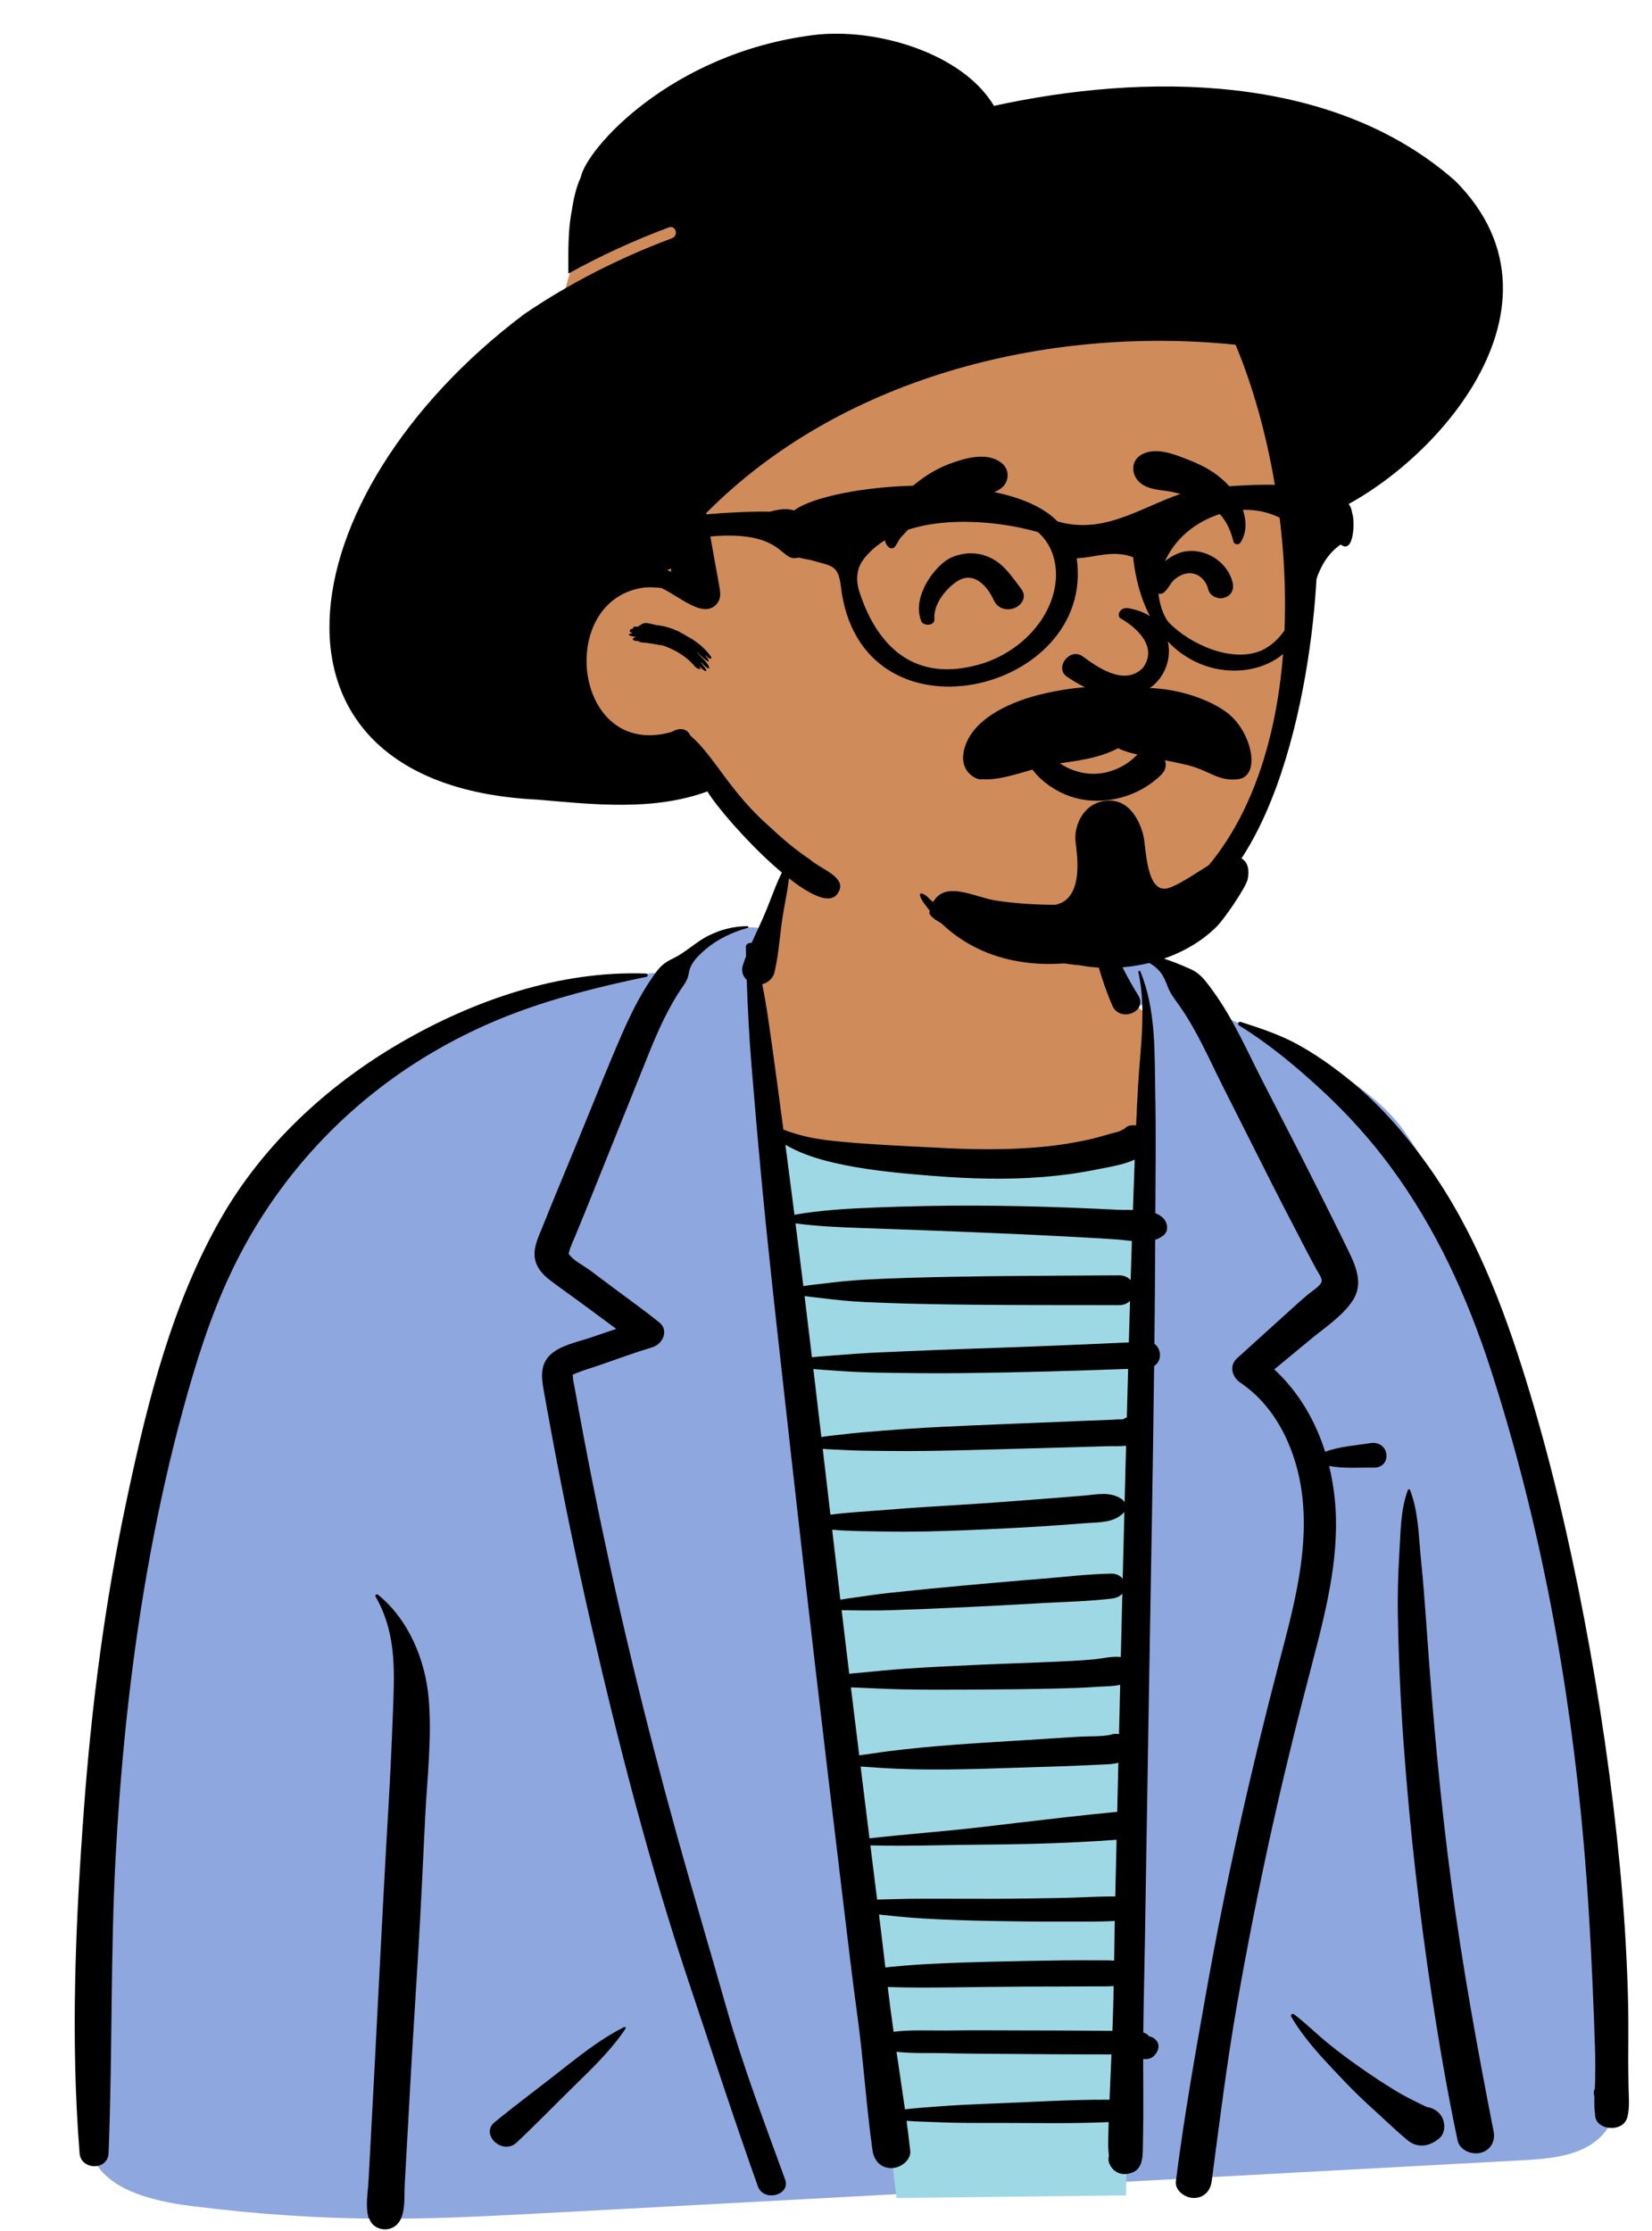 <svg width="200" height="270" viewBox="0 0 200 270" fill="none" xmlns="http://www.w3.org/2000/svg">
<path fill-rule="evenodd" clip-rule="evenodd" d="M94.492 109.326L91.501 116.177L93.149 137.893L94.376 138.07C107.328 139.93 116.129 140.869 120.78 140.889L120.924 140.889C125.607 140.889 131.218 139.92 137.758 137.982L138.056 137.893L138.811 121.633H137.031L133.81 114.637L133.813 114.635C133.848 114.691 133.885 114.746 133.924 114.798C135.267 116.638 136.045 115.152 139.199 115.803C142.977 116.582 144.653 120.119 147.979 122.762C149.522 123.989 152.763 124.567 154.314 125.411L155.943 126.297C161.046 129.086 166.913 132.474 169.993 136.888C173.604 142.062 176.093 146.972 178.391 152.727C183.345 165.133 186.784 177.792 189.241 190.811C191.731 204.006 193.228 217.365 194.371 230.713C194.9 236.899 195.349 243.09 195.722 249.285L195.814 250.834C196.009 254.205 195.839 257.503 192.531 259.579C190.161 261.066 187.015 261.293 184.234 261.445L184.083 261.453C163.522 262.571 142.96 263.679 122.399 264.791L91.558 266.461C86.426 266.74 81.295 267.016 76.163 267.291L63.637 267.961C57.733 268.273 51.822 268.542 45.91 268.51C38.472 268.47 31.066 267.961 23.697 267.043L23.047 266.961C18.411 266.368 11.689 264.867 10.856 259.716C10.736 258.977 11.439 258.515 12.029 258.621C11.835 257.782 11.714 256.943 11.599 256.213C11.105 253.097 10.795 249.96 10.642 246.813C10.334 240.517 10.593 234.191 11.273 227.922C12.397 217.551 13.972 207.197 15.601 196.88L15.963 194.588C17.695 183.657 19.757 172.744 22.983 162.097C25.963 152.261 30.613 142.028 37.011 135.809C43.409 129.589 52.53 124.186 61.903 120.876C62.715 120.589 78.842 117.318 79.929 117.794L80.124 117.652C83.339 115.301 87.926 111.17 92.648 112.471L92.659 112.454C92.77 112.265 93.207 110.996 93.809 109.326L94.492 109.326Z" fill="#8FA7DF"/>
<path fill-rule="evenodd" clip-rule="evenodd" d="M97.904 100.207C101.81 95.619 105.928 94.161 112.012 94.503C116.138 94.366 120.252 95.358 123.746 97.55C126.947 99.1 129.786 101.233 131.812 103.978C133.545 106.326 132.228 112.127 133.811 114.637C133.795 114.91 133.788 115.159 133.788 115.384C133.788 117.556 135.419 119.979 138.682 122.655L138.812 122.761V138.544C133.326 140.107 126.534 140.888 118.435 140.888C110.457 140.888 102.16 139.647 93.542 137.165L93.15 137.052L91.502 119.898L93.15 115.151L93.15 111.176L93.787 109.397C94.914 106.271 96.641 101.691 97.904 100.207Z" fill="#D08B5B"/>
<path fill-rule="evenodd" clip-rule="evenodd" d="M93.149 137.053C93.149 137.053 107.635 140.96 117.523 140.96C127.412 140.96 138.056 137.053 138.056 137.053L136.33 265.69L108.537 266.005L93.149 137.053Z" fill="#9FD8E5"/>
<path fill-rule="evenodd" clip-rule="evenodd" d="M45.466 193.219C45.359 193.034 45.608 192.867 45.772 193.001C49.516 196.044 51.477 200.933 51.888 205.451C52.323 210.243 51.706 215.203 51.47 219.993C51.207 225.327 50.971 230.664 50.651 235.996C50.325 241.406 49.975 246.815 49.674 252.226L48.998 264.398V264.398C48.926 265.695 49.082 267.29 48.544 268.501C47.712 270.378 45.238 270.087 44.718 268.519L44.702 268.467L44.655 268.501C44.196 267.087 44.539 265.409 44.617 263.947L45.325 250.648V250.648C45.826 241.248 46.272 231.847 46.809 222.449L46.992 219.316C47.243 215.099 47.436 210.892 47.591 206.677L47.641 205.271C47.788 201.038 47.671 197.041 45.466 193.219ZM136.226 115.184C138.312 115 139.887 115.641 141.781 116.316C142.606 116.61 143.387 116.949 144.178 117.301C145.169 117.741 145.806 118.519 146.417 119.342L146.743 119.785C149.283 123.234 150.992 127.212 152.921 130.966C155.176 135.358 157.455 139.74 159.662 144.153L160.752 146.327C161.296 147.414 161.839 148.502 162.374 149.593L163.299 151.492C164.227 153.418 165.059 155.456 163.736 157.442C162.506 159.29 160.324 160.72 158.596 162.148C157.155 163.34 155.714 164.532 154.272 165.723C157.252 168.488 159.253 171.969 160.429 175.703C162.1 175.058 164.14 174.934 165.867 174.655C168.285 174.265 168.582 177.656 166.299 177.615C164.614 177.584 162.636 177.744 160.907 177.415C161.208 178.642 161.426 179.887 161.564 181.136C162.291 187.681 160.703 194.264 159.047 200.597L158.911 201.116C157.113 207.971 155.408 214.843 153.882 221.754C152.353 228.68 150.978 235.635 149.757 242.613C148.515 249.715 147.636 256.857 146.691 263.997C146.548 265.078 145.814 266.004 144.525 266.004C143.451 266.004 142.223 265.076 142.358 263.997C143.333 256.222 144.716 248.487 146.09 240.765C148.456 227.466 151.435 214.282 154.861 201.185L155.46 198.905C157.001 192.989 158.399 186.894 157.626 180.793C156.996 175.825 154.754 170.527 150.322 167.441L150.187 167.348C149.152 166.645 148.754 165.3 149.773 164.374C150.422 163.784 151.072 163.196 151.722 162.607L155.623 159.079L156.41 158.366C157.065 157.773 157.724 157.183 158.403 156.612C158.814 156.266 159.928 155.607 160.009 155.038C160.062 154.667 159.588 154.016 159.395 153.674L158.515 152.027V152.027C158.015 151.088 157.53 150.143 157.042 149.198C156.03 147.242 155.004 145.292 154.014 143.326L148.068 131.522V131.522C146.39 128.192 144.896 124.676 142.703 121.598L142.27 120.998C141.909 120.492 141.59 120.006 141.362 119.388C141.143 118.793 140.868 118.14 140.462 117.633C139.512 116.442 137.697 115.767 136.178 115.517C135.958 115.481 136.038 115.2 136.226 115.184ZM90.492 112.083C90.624 112.083 90.644 112.258 90.522 112.292C88.689 112.802 86.938 113.626 85.509 114.815C84.825 115.384 84.137 116.03 83.715 116.796C83.553 117.089 83.464 117.399 83.399 117.72L83.378 117.828C83.269 118.408 83.113 118.73 82.795 119.195L82.74 119.274C80.924 121.871 79.652 124.757 78.488 127.646L75.954 133.946V133.946L73.422 140.246C72.606 142.276 71.79 144.306 70.974 146.336C70.523 147.457 70.059 148.573 69.596 149.689C69.395 150.173 69.18 150.653 68.996 151.142C68.971 151.209 68.891 151.612 68.831 151.71L68.851 151.743V151.743C69.362 152.539 70.724 153.204 71.496 153.782L74.155 155.774V155.774C76.05 157.194 77.995 158.574 79.833 160.057C80.988 160.989 80.27 162.657 78.982 163.045C76.823 163.697 74.709 164.477 72.582 165.214C71.724 165.511 70.829 165.77 69.981 166.099L69.464 166.305C69.262 166.39 69.359 166.389 69.367 166.734C69.375 167.096 69.486 167.473 69.549 167.828C70.266 171.84 71.025 175.845 71.826 179.842C74.66 193.979 78.046 208.012 81.908 221.938C83.859 228.971 85.951 235.968 87.944 242.99C89.933 249.994 92.549 256.897 95.047 263.755C95.752 265.69 92.442 266.523 91.754 264.596C88.875 256.53 86.241 248.392 83.521 240.28C78.688 225.864 74.88 211.136 71.511 196.373C69.842 189.055 68.315 181.71 66.932 174.342C66.67 172.947 66.413 171.551 66.162 170.154L65.796 168.1C65.544 166.636 65.401 165.111 66.63 163.952C67.829 162.821 69.889 162.42 71.467 161.89L71.582 161.851C72.586 161.503 73.598 161.169 74.606 160.824C73.121 159.741 71.655 158.634 70.174 157.552C68.979 156.679 67.766 155.824 66.588 154.931C65.618 154.195 64.826 153.249 64.725 152.051C64.621 150.827 65.188 149.691 65.644 148.568L65.688 148.46C66.137 147.339 66.586 146.218 67.047 145.102L69.901 138.189V138.189C71.714 133.796 73.451 129.368 75.358 125.009C76.112 123.284 76.934 121.587 77.906 119.956C78.374 119.17 78.877 118.401 79.423 117.659C80.035 116.826 80.59 116.421 81.538 115.962C83.053 115.227 84.243 113.997 85.765 113.24C87.259 112.497 88.796 112.1 90.492 112.083ZM95.412 104.247C95.47 104.154 95.623 104.195 95.625 104.3C95.665 106.483 95.105 108.714 94.761 110.873C94.415 113.039 94.304 115.326 93.803 117.469C93.793 117.569 93.772 117.667 93.742 117.764L93.719 117.837V117.837C93.507 118.438 92.958 118.947 92.284 119.106C92.496 120.194 92.695 121.284 92.864 122.38C93.152 124.263 93.415 126.15 93.674 128.037L93.984 130.301C94.277 132.435 94.561 134.571 94.843 136.706C95.559 136.983 96.289 137.212 97.037 137.41C98.759 137.867 100.524 138.052 102.301 138.214C105.921 138.543 109.569 138.695 113.201 138.882L113.98 138.923C118.064 139.139 122.17 139.178 126.244 138.79C128.264 138.597 130.268 138.274 132.238 137.816C133.239 137.584 134.212 137.236 135.211 137.009C135.542 136.933 135.838 136.76 136.17 136.574C136.318 136.401 136.525 136.27 136.794 136.22L136.867 136.208V136.208L136.939 136.198L136.964 136.188L136.962 136.195C137.167 136.17 137.361 136.17 137.544 136.193C137.617 134.528 137.696 132.863 137.795 131.199C138.061 126.729 138.794 122.065 137.815 117.634C137.782 117.485 138.001 117.432 138.058 117.572C139.98 122.263 139.764 127.393 139.861 132.33C139.955 137.159 139.898 141.991 139.872 146.82C140.246 146.967 140.579 147.167 140.842 147.447C141.369 148.006 141.521 148.979 140.842 149.519C140.542 149.758 140.209 149.925 139.856 150.04C139.837 154.236 139.805 158.432 139.76 162.628C140.621 163.244 140.701 164.707 139.727 165.316C139.565 178.904 139.298 192.492 139.077 206.078L138.614 234.581V234.581C138.553 238.379 138.451 242.176 138.414 245.974L138.443 245.984V245.984L138.545 246.028C138.718 246.103 138.975 246.225 139.028 246.349C139.042 246.382 139.046 246.404 139.044 246.421C139.327 246.457 139.606 246.581 139.849 246.794C140.447 247.32 140.325 248.114 139.849 248.65L139.721 248.793V248.793C139.424 249.127 138.86 249.256 138.4 249.188C138.404 251.558 138.421 253.928 138.413 256.298C138.41 257.022 138.398 257.746 138.385 258.47L138.352 260.206C138.331 261.196 138.236 262.455 137.141 262.9C135.906 263.402 134.798 262.991 134.298 261.828C134.162 261.514 134.191 261.22 134.241 260.909C134.225 260.441 134.146 259.899 134.156 259.465L134.197 257.656V257.656C134.203 257.377 134.216 257.098 134.224 256.819L134.188 256.822V256.822C129.799 257.019 125.378 256.923 120.981 256.921L119.025 256.923C117.394 256.925 115.759 256.917 114.129 256.859L113.518 256.835C112.299 256.782 111.016 256.765 109.751 256.664C109.912 257.866 110.063 259.07 110.197 260.274C110.324 261.417 109.052 262.387 107.917 262.387C106.568 262.387 105.797 261.405 105.636 260.274C104.874 254.939 104.562 249.553 103.834 244.214C103.182 239.432 102.617 234.639 102.043 229.848L101.851 228.251C99.748 210.815 97.706 193.372 95.754 175.922L94.844 167.764C93.926 159.542 93.002 151.319 92.223 143.084C91.778 138.377 91.367 133.668 90.981 128.956C90.698 125.494 90.52 122.051 90.404 118.596C89.947 118.16 89.718 117.524 89.92 116.867C90.038 116.484 90.176 116.103 90.321 115.722C90.312 115.348 90.303 114.974 90.295 114.6C90.288 114.246 90.676 114.063 90.987 114.122C91.552 112.855 92.174 111.599 92.693 110.345C93.533 108.314 94.225 106.125 95.412 104.247ZM48.494 126.195C57.276 121.097 67.73 117.428 78.2 117.823C78.438 117.832 78.505 118.168 78.258 118.219C72.673 119.374 67.027 120.781 61.74 122.829C56.437 124.883 51.395 127.649 46.904 130.972C38.619 137.104 32.179 145.08 27.938 154.071C25.454 159.338 23.713 164.899 22.193 170.461C20.584 176.348 19.258 182.298 18.156 188.284C15.978 200.108 14.71 212.062 14.036 224.037C13.35 236.218 13.633 248.408 13.143 260.591C13.058 262.702 9.802 262.661 9.636 260.591C8.527 246.74 9.142 232.668 10.167 218.826C11.089 206.383 12.7 193.966 15.293 181.723L15.519 180.662C17.944 169.335 20.868 157.733 26.729 147.476C31.733 138.718 39.458 131.442 48.494 126.195ZM170.447 180.331C170.493 180.209 170.666 180.211 170.712 180.331C171.714 182.927 171.75 185.857 172.016 188.593L172.037 188.804C172.292 191.3 172.484 193.799 172.663 196.3L172.729 197.239C173.446 207.443 174.343 217.636 175.693 227.786C177.039 237.899 178.859 247.941 180.827 257.962C181.046 259.078 180.513 260.215 179.25 260.536C178.136 260.82 176.707 260.184 176.472 259.075C175.25 253.323 174.262 247.562 173.38 241.76C171.829 231.543 170.671 221.279 169.926 210.984C169.553 205.813 169.323 200.645 169.231 195.463C169.189 193.059 169.256 190.649 169.395 188.247L169.428 187.693C169.58 185.239 169.565 182.672 170.447 180.331ZM75.551 245.326C75.668 245.267 75.813 245.388 75.739 245.501C74.038 248.061 71.738 250.269 69.515 252.444C67.19 254.719 64.923 257.062 62.552 259.292C60.838 260.902 58.082 258.304 59.89 256.826C62.433 254.748 65.09 252.774 67.678 250.743L68.81 249.854C70.932 248.194 73.116 246.548 75.551 245.326ZM156.319 244.044C156.192 243.82 156.482 243.638 156.679 243.787C158.051 244.82 159.28 246.053 160.605 247.143C161.916 248.223 163.277 249.231 164.675 250.213C166.078 251.2 167.513 252.147 168.985 253.044C170.207 253.787 171.466 254.383 172.746 255C173.338 255.071 173.887 255.34 174.326 255.851C175.02 256.658 175.094 258.181 174.131 258.883L173.958 259.008V259.008C172.834 259.827 171.5 259.926 170.394 259.008C169.158 257.984 167.991 256.856 166.804 255.773L166.448 255.449C165.173 254.301 163.929 253.116 162.757 251.878L161.695 250.759C159.726 248.679 157.676 246.436 156.319 244.044ZM150.001 124.099C149.772 123.959 149.913 123.582 150.195 123.672L150.711 123.838C152.87 124.532 155.091 125.303 157.051 126.373C159.157 127.522 161.101 128.892 162.959 130.361C166.804 133.402 170.076 137.141 172.856 141.039C178.434 148.86 181.884 157.817 184.67 166.78C187.639 176.336 189.926 186.097 191.793 195.887C193.69 205.835 195.154 215.873 196.115 225.937C196.589 230.894 196.907 235.855 197.067 240.829C197.15 243.388 197.147 245.946 197.124 248.506C197.118 249.164 197.123 249.822 197.131 250.48L197.158 252.455C197.172 253.703 197.334 255.015 197.014 256.234C196.498 258.197 192.994 257.831 193.11 255.825C193.004 255.157 193 254.467 193.027 253.776C193.011 253.686 192.992 253.596 192.972 253.503C192.915 253.238 192.964 252.992 193.076 252.781C193.094 252.45 193.111 252.12 193.117 251.796C193.14 250.478 193.138 249.165 193.099 247.848C193.016 245.069 192.897 242.291 192.776 239.514C192.535 233.964 192.2 228.413 191.715 222.877C190.025 203.607 186.458 184.228 180.465 165.69C177.682 157.081 173.845 148.63 168.343 141.191C165.9 137.889 163.145 134.838 160.09 132.007C157.015 129.159 153.627 126.324 150.001 124.099ZM108.537 248.317L108.952 251.1C109.16 252.492 109.365 253.884 109.56 255.276C110.886 255.108 112.242 255.038 113.519 254.933C115.755 254.75 118.006 254.661 120.249 254.575C124.886 254.398 129.547 254.09 134.189 254.112C134.237 254.112 134.282 254.115 134.327 254.119L134.557 248.628V248.628L131.295 248.623V248.623C128.532 248.619 125.769 248.598 123.006 248.576C120.517 248.556 118.028 248.553 115.539 248.505L114.473 248.481C112.586 248.434 110.502 248.531 108.537 248.317ZM134.83 240.348C134.697 240.363 134.562 240.375 134.418 240.381C133.772 240.406 133.121 240.388 132.474 240.393C131.098 240.404 129.721 240.413 128.345 240.413C125.592 240.412 122.839 240.428 120.086 240.459C117.252 240.49 114.421 240.536 111.587 240.541C110.214 240.543 108.845 240.51 107.472 240.474C107.694 242.281 107.926 244.087 108.183 245.888C110.314 245.621 112.607 245.756 114.69 245.738L114.96 245.734C117.804 245.689 120.649 245.722 123.493 245.726C126.419 245.729 129.344 245.738 132.27 245.76L134.674 245.778V245.778L134.679 245.666V245.666C134.749 243.895 134.794 242.122 134.83 240.348ZM106.415 231.703C106.681 233.836 106.932 235.973 107.187 238.109C107.356 238.085 107.528 238.064 107.703 238.047C109.078 237.914 110.45 237.799 111.83 237.72C114.58 237.562 117.331 237.479 120.086 237.41C122.92 237.34 125.753 237.286 128.588 237.249C129.965 237.231 131.34 237.233 132.717 237.242C133.363 237.246 134.016 237.227 134.661 237.267C134.737 237.272 134.811 237.279 134.884 237.287L134.932 234.08C134.941 233.546 134.949 233.011 134.959 232.477C132.83 232.599 130.667 232.552 128.54 232.553L128.05 232.554C125.378 232.565 122.705 232.531 120.033 232.48C117.277 232.427 114.526 232.343 111.775 232.18C110.66 232.114 109.554 232.026 108.445 231.912L107.891 231.854C107.408 231.801 106.912 231.758 106.415 231.703ZM135.178 222.653C130.053 223.03 124.954 223.187 119.815 223.234L119.044 223.24C114.503 223.272 109.924 223.446 105.372 223.334C105.644 225.52 105.916 227.706 106.189 229.892C106.841 229.864 107.496 229.864 108.133 229.842C109.429 229.799 110.721 229.788 112.018 229.785C114.689 229.78 117.361 229.801 120.033 229.796C122.787 229.791 125.54 229.748 128.293 229.7C130.525 229.661 132.78 229.506 135.019 229.511L135.178 222.653V222.653ZM135.395 213.327C134.801 213.509 134.1 213.521 133.331 213.554L131.347 213.645C130.427 213.687 129.508 213.726 128.587 213.758C125.521 213.862 122.455 213.959 119.388 214.049C116.245 214.141 113.088 214.195 109.945 214.103C108.405 214.058 106.878 213.984 105.343 213.865C104.964 213.835 104.577 213.816 104.19 213.791C104.547 216.687 104.906 219.583 105.265 222.479C109.796 221.964 114.361 221.643 118.886 221.11L122.977 220.626C127.066 220.143 131.152 219.668 135.257 219.269L135.395 213.327V213.327ZM135.614 203.897C134.742 204.097 133.749 204.087 132.912 204.136L132.757 204.146C131.171 204.257 129.582 204.313 127.992 204.349C124.878 204.42 121.761 204.456 118.645 204.473L116.771 204.484C114.273 204.498 111.777 204.504 109.278 204.45C107.676 204.415 106.077 204.342 104.475 204.268C103.995 204.246 103.505 204.231 103.013 204.208C103.348 206.95 103.686 209.692 104.023 212.433C104.549 212.356 105.078 212.297 105.582 212.218C106.873 212.016 108.161 211.855 109.461 211.711C112.277 211.398 115.107 211.173 117.936 210.983C120.84 210.788 123.747 210.623 126.651 210.435L128.708 210.3C129.394 210.256 130.08 210.214 130.766 210.175C131.937 210.108 133.299 210.183 134.461 209.947C134.776 209.826 135.125 209.798 135.475 209.867L135.614 203.897V203.897ZM135.877 192.86C135.576 193.215 135.125 193.401 134.588 193.465C131.792 193.801 128.923 193.855 126.102 194.014L125.605 194.043C122.693 194.221 119.779 194.36 116.864 194.503C113.871 194.651 110.877 194.771 107.881 194.868C106.609 194.909 105.33 194.913 104.056 194.898L103.511 194.891C102.987 194.882 102.44 194.884 101.89 194.867C102.194 197.431 102.501 199.995 102.812 202.558C103.372 202.502 103.932 202.459 104.475 202.406C106.075 202.249 107.674 202.094 109.278 201.977C112.318 201.755 115.36 201.621 118.405 201.482C121.52 201.339 124.638 201.244 127.754 201.109C129.265 201.044 130.775 200.962 132.281 200.834C133.337 200.744 134.591 200.411 135.693 200.533C135.753 197.975 135.815 195.418 135.877 192.86ZM136.123 182.973C136.075 183.041 136.019 183.108 135.951 183.169C134.72 184.296 133.203 184.209 131.571 184.328L131.471 184.335C129.872 184.46 128.272 184.578 126.671 184.685C123.47 184.899 120.264 185.049 117.059 185.182C113.779 185.319 110.478 185.413 107.195 185.351C105.092 185.311 102.89 185.318 100.746 185.128C101.075 187.952 101.406 190.776 101.74 193.599C102.343 193.494 102.95 193.413 103.525 193.329C104.973 193.118 106.424 192.906 107.881 192.751C110.792 192.44 113.704 192.15 116.621 191.888C119.116 191.663 121.61 191.436 124.107 191.231L125.605 191.111C128.584 190.879 131.6 190.496 134.588 190.44C135.081 190.43 135.638 190.679 135.92 191.071C135.986 188.371 136.054 185.672 136.123 182.973ZM136.329 174.969C135.569 175.054 134.749 175.006 134.047 175.027C132.272 175.081 130.497 175.13 128.722 175.179L118.072 175.47V175.47C114.446 175.569 110.807 175.643 107.179 175.596C105.583 175.575 103.981 175.573 102.385 175.492L101.854 175.463C101.197 175.422 100.392 175.416 99.605 175.342L100.534 183.312V183.312C102.668 183.027 104.867 182.92 106.983 182.752L107.435 182.716C110.556 182.452 113.692 182.278 116.818 182.082C120.025 181.881 123.228 181.636 126.43 181.387C128.031 181.262 129.632 181.138 131.231 181.001L131.429 180.983C132.94 180.837 134.36 180.526 135.699 181.352C135.894 181.472 136.048 181.633 136.153 181.814C136.211 179.532 136.268 177.25 136.329 174.969ZM136.578 165.667C130.092 165.909 123.604 166.092 117.113 166.173C113.459 166.218 109.81 166.187 106.157 166.116C104.573 166.085 102.976 166.015 101.393 165.902L100.8 165.858C100.047 165.8 99.257 165.757 98.469 165.687C98.795 168.427 99.117 171.168 99.438 173.909C100.212 173.776 101.022 173.714 101.7 173.634L101.854 173.615C103.541 173.4 105.243 173.275 106.937 173.137C110.237 172.867 113.553 172.694 116.862 172.546C120.25 172.395 123.64 172.267 127.028 172.128L130.417 171.987C130.982 171.964 131.547 171.941 132.111 171.919C132.918 171.888 133.725 171.857 134.532 171.826C134.93 171.811 135.344 171.761 135.742 171.78L135.856 171.766C135.908 171.76 135.954 171.755 135.997 171.751C136.105 171.674 136.222 171.611 136.345 171.563L136.42 171.536L136.578 165.667ZM97.405 156.852C97.707 159.319 98.004 161.787 98.298 164.255C99.224 164.157 100.16 164.103 101.043 164.029C102.824 163.881 104.614 163.752 106.4 163.675L109.971 163.522C112.351 163.42 114.731 163.321 117.113 163.241C123.632 163.02 130.15 162.768 136.665 162.46C136.711 160.786 136.759 159.112 136.807 157.439C136.494 157.749 136.043 157.953 135.449 157.952C128.609 157.935 121.764 157.971 114.925 157.867C111.502 157.815 108.083 157.738 104.664 157.575C102.99 157.496 101.308 157.334 99.648 157.12C98.94 157.03 98.165 156.965 97.405 156.852ZM96.311 148.062C96.633 150.589 96.948 153.116 97.258 155.645C98.108 155.504 98.985 155.429 99.778 155.33C101.48 155.115 103.194 154.944 104.909 154.855C108.245 154.68 111.584 154.592 114.926 154.526C121.764 154.391 128.61 154.392 135.449 154.342C136.092 154.337 136.569 154.573 136.882 154.925C136.93 153.347 136.98 151.768 137.031 150.19C136.371 150.126 135.716 150.034 135.11 149.995C133.247 149.874 131.383 149.764 129.519 149.665C125.628 149.458 121.734 149.282 117.841 149.125C113.947 148.968 110.052 148.815 106.156 148.681L104.453 148.623C101.744 148.53 98.989 148.412 96.311 148.062ZM95.086 138.545C95.421 141.104 95.75 143.664 96.079 146.224L96.179 147.016V147.016C99.437 146.43 102.871 146.258 106.156 146.128C110.052 145.975 113.941 145.896 117.841 145.907C121.736 145.918 125.626 146.003 129.519 146.152C131.464 146.226 133.408 146.312 135.352 146.41C135.887 146.437 136.513 146.423 137.158 146.431C137.172 146.029 137.184 145.627 137.199 145.225C137.258 143.595 137.316 141.966 137.377 140.336C136.062 140.962 134.352 141.214 133.031 141.481L132.88 141.512C130.699 141.966 128.471 142.26 126.244 142.44C121.871 142.793 117.453 142.661 113.084 142.319L112.318 142.258C108.482 141.95 104.504 141.559 100.785 140.68C99.013 140.261 97.182 139.675 95.594 138.825C95.429 138.737 95.259 138.643 95.086 138.545ZM132.027 108.13C132.065 107.991 132.289 107.96 132.362 108.089C132.879 108.998 133.071 110.09 133.43 111.064C133.816 112.111 134.176 113.166 134.602 114.201C135.492 116.363 136.541 118.44 137.793 120.443C139.032 122.425 135.562 123.841 134.65 121.67C133.708 119.43 132.934 117.114 132.466 114.746C132.238 113.591 132.034 112.421 131.968 111.247C131.911 110.239 131.758 109.113 132.027 108.13Z" fill="black"/>
<path fill-rule="evenodd" clip-rule="evenodd" d="M157.139 64.147C157.042 59.072 156.934 53.897 156.122 48.872C155.327 43.959 153.142 39.519 149.387 35.951C141.41 28.374 129.848 26.523 119.085 24.827L100.684 21.927C95.07 21.043 89.081 19.629 83.409 20.883C80.615 21.501 78.241 22.937 76.072 24.636C73.981 26.274 71.733 28.033 70.316 30.236C68.897 32.442 68.409 35.022 67.947 37.517C67.427 40.331 67.023 43.166 66.735 46.008C66.16 51.703 66.081 57.44 66.499 63.146C66.701 65.914 67.023 68.674 67.434 71.421C67.637 72.784 67.868 74.143 68.128 75.497C68.204 75.897 68.263 76.339 68.341 76.785C67.761 78.318 67.431 79.905 67.458 81.485C67.536 86.141 71.768 89.071 76.035 90.645C78.509 91.557 81.096 92.177 83.526 93.197C86.084 94.269 87.824 96.007 89.573 97.989C92.907 101.771 96.67 105.169 100.967 108.005C110.077 114.017 121.615 116.86 132.668 114.702C135.321 114.184 137.996 113.38 140.38 112.168C142.897 110.889 144.789 109.036 146.379 106.844C149.33 102.776 151.446 98.195 153.047 93.533C154.68 88.777 155.839 84.013 156.471 79.055C157.101 74.112 157.234 69.12 157.139 64.147V64.147Z" fill="#D08B5B"/>
<path fill-rule="evenodd" clip-rule="evenodd" d="M98.419 4.251C106.034 3.279 116.544 6.439 120.336 12.812C138.441 8.849 161.276 8.72 176.198 21.911C191.769 37.559 172.211 58.19 159.243 62.842C160.187 67.102 158.715 94.393 148.298 106.566C140.031 116.881 120.779 121.641 111.871 109.321L111.801 109.219C110.847 107.797 111.669 107.842 112.648 108.901C121.372 116.023 133.232 116.144 142.372 108.628C159.502 94.89 157.736 61.206 149.585 41.719C126.375 39.353 101.524 45.884 85.493 62.104L86.577 68.162C86.762 69.195 86.972 70.226 87.132 71.262C87.234 71.925 87.246 72.585 86.75 73.123C85.115 74.896 82.359 72.231 80.091 71.171C79.421 71.084 78.751 71.05 78.093 71.093C67.197 72.396 69.344 92.018 81.319 88.579C82.325 87.997 83.19 88.175 83.58 89.019C86.434 91.446 88.316 95.775 93.059 99.945C94.732 101.509 96.255 102.818 98.137 104.072C99.242 105.11 102.578 106.168 101.521 107.944C99.521 111.986 87.729 99.291 85.644 95.78C79.112 98.175 71.873 97.362 65.104 96.776C29.392 95.052 34.159 60.104 63.431 38.04C68.942 34.274 75.021 31.202 81.34 28.838C82.203 28.515 81.826 27.2 80.951 27.527C76.77 29.091 72.694 30.954 68.808 33.109L68.802 31.82C68.796 29.65 68.833 27.391 69.239 25.408C69.442 24.034 69.783 22.566 70.309 21.462C70.959 18.077 81.136 6.459 98.419 4.251ZM77.617 75.598C78.168 75.112 79.198 75.691 79.689 75.677C80.944 75.836 82.136 76.329 83.066 76.936C83.68 77.255 84.111 77.555 84.471 77.831L84.48 77.829C84.478 77.829 84.474 77.831 84.471 77.832L84.505 77.853C85.029 78.199 86.946 80.144 85.735 79.621C85.644 79.512 85.552 79.407 85.459 79.305C85.449 79.319 85.435 79.332 85.418 79.346L85.486 79.44C86.516 80.877 84.738 79.363 84.465 78.96C84.452 78.97 84.437 78.977 84.423 78.984L84.779 79.386C84.829 79.443 84.868 79.489 84.9 79.527L84.975 79.595C86.166 80.681 86.203 81.658 84.82 80.052C84.875 80.128 84.918 80.208 84.924 80.279L85.006 80.376C86.092 81.675 85.209 81.214 84.669 80.659L84.624 80.611L84.633 80.624C85.135 81.342 84.14 80.838 83.964 80.455L83.956 80.437C83.764 80.292 83.647 80.129 83.606 80.088L83.599 80.081C82.665 79.193 81.312 78.442 80.162 78.1C79.996 78.071 79.827 78.047 79.657 78.031C78.966 77.887 78.267 77.789 77.561 77.736C77.475 77.727 77.387 77.668 77.322 77.592C76.254 77.558 76.584 77.152 77.026 77.077L77.034 77.075L76.946 77.069C76.261 77.006 75.793 76.778 76.486 76.638L76.574 76.622C76.563 76.606 76.553 76.591 76.544 76.575C75.951 76.514 76.338 75.979 76.668 76.109C76.529 75.688 77.162 75.898 77.241 75.835C77.302 75.773 77.376 75.719 77.42 75.716C77.611 75.591 77.518 75.602 77.617 75.598ZM81.248 68.788L81.108 68.863C80.996 68.924 80.88 68.965 80.764 68.988C80.928 69.053 81.09 69.123 81.251 69.198C81.248 69.107 81.246 69.015 81.246 68.924L81.248 68.788Z" fill="black"/>
<path fill-rule="evenodd" clip-rule="evenodd" d="M135.707 96.528C133.905 97.012 131.972 97.055 130.136 96.556C128.471 96.103 126.761 95.107 125.536 93.788C124.447 92.617 123.742 91.194 123.769 89.675C123.773 89.501 123.84 89.356 123.943 89.244C124.053 89.123 124.208 89.04 124.374 89.004C124.545 88.967 124.725 88.98 124.879 89.044C125.018 89.103 125.137 89.202 125.212 89.348C125.4 89.577 125.588 89.803 125.776 90.022C127.29 91.755 128.757 93.049 131.034 93.514C132.27 93.766 133.504 93.654 134.636 93.269C135.848 92.858 136.944 92.134 137.802 91.208C138.19 90.79 138.648 90.619 139.096 90.616C139.604 90.613 140.106 90.831 140.484 91.181C140.855 91.524 141.104 91.99 141.126 92.478C141.146 92.907 140.995 93.354 140.594 93.753C139.273 95.068 137.56 96.031 135.707 96.528ZM135.651 74.831C137.498 75.87 140.311 78.295 138.325 80.872C135.987 83.145 132.621 80.539 130.962 79.361C129.424 78.447 127.696 80.796 129.123 81.863C141.109 90.084 145.973 75.103 136.585 73.608C135.552 73.444 135.168 74.509 135.651 74.831ZM118.38 70.256C117.787 69.904 117.089 69.784 116.315 70.109C115.711 70.364 114.65 71.213 113.912 72.329C113.408 73.093 113.05 73.989 113.124 74.922C113.141 75.139 113.055 75.299 112.919 75.417C112.811 75.51 112.656 75.579 112.473 75.6C112.318 75.618 112.144 75.602 112.003 75.561C111.735 75.483 111.592 75.322 111.539 75.19C111.022 73.919 111.245 72.5 111.824 71.221C112.605 69.493 114.025 68.047 114.954 67.58C116.545 66.782 118.422 66.745 120.016 67.558C121.372 68.251 122.22 69.368 123.064 70.508C123.243 70.75 123.421 70.99 123.605 71.227C123.974 71.7 124.01 72.169 123.868 72.572C123.709 73.018 123.306 73.394 122.802 73.591C122.336 73.773 121.795 73.799 121.316 73.612C120.912 73.454 120.541 73.146 120.306 72.623C119.911 71.743 119.252 70.772 118.38 70.256V70.256ZM148.518 72.214C148.112 72.41 147.794 72.469 147.343 72.344C147.093 72.275 146.847 72.142 146.654 71.963C146.463 71.786 146.325 71.566 146.271 71.321C146.14 70.718 145.783 70.154 145.276 69.786C144.842 69.471 144.295 69.304 143.687 69.398C143.032 69.5 142.407 69.889 141.977 70.348C141.834 70.502 141.721 70.676 141.608 70.85C141.396 71.174 141.19 71.475 140.898 71.713C140.787 71.803 140.62 71.866 140.458 71.866C140.393 71.866 140.326 71.856 140.262 71.838C139.61 71.231 139.485 70.771 139.506 70.315C139.528 69.836 139.731 69.352 140.061 68.9C140.833 67.839 142.298 66.97 143.288 66.773C144.642 66.503 145.988 66.827 147.066 67.528C148.176 68.249 148.998 69.369 149.255 70.631C149.316 70.935 149.29 71.263 149.165 71.547C149.043 71.825 148.83 72.063 148.518 72.214ZM121.368 58.949C120.555 59.683 119.593 59.797 118.619 59.898C118.078 59.954 117.646 60 117.222 60.089C116.054 60.333 114.899 60.701 113.846 61.23C112.745 61.784 111.546 62.452 110.683 63.308C110.477 63.511 110.284 63.725 110.09 63.939C109.913 64.134 109.743 64.322 109.564 64.503C109.358 64.712 109.162 64.93 108.968 65.147C108.847 65.331 108.824 65.376 108.799 65.423C108.763 65.494 108.721 65.573 108.672 65.657C108.606 65.774 108.528 65.901 108.447 66.016C108.311 66.227 108.239 66.285 108.176 66.311C108.072 66.354 107.973 66.375 107.877 66.364C107.787 66.353 107.703 66.313 107.619 66.247C107.202 65.921 107.079 65.384 107.091 64.815C107.11 63.952 107.454 62.995 107.771 62.408C108.508 61.042 109.53 59.622 110.759 58.603C112.162 57.439 113.696 56.558 115.458 55.951C116.554 55.574 117.822 55.228 119.015 55.271C119.874 55.303 120.694 55.539 121.371 56.13C121.786 56.493 121.986 57.008 121.986 57.524C121.986 58.049 121.779 58.578 121.368 58.949ZM150.172 65.668C150.12 65.747 150.048 65.801 149.969 65.834C149.885 65.868 149.792 65.877 149.703 65.864C149.614 65.85 149.529 65.812 149.462 65.755C149.398 65.7 149.349 65.628 149.327 65.539C148.787 63.343 147.739 61.709 145.502 60.655C144.402 60.137 143.136 59.807 141.939 59.545C141.591 59.468 141.223 59.419 140.852 59.369C139.691 59.212 138.522 59.032 137.765 58.163C137.31 57.639 137.118 56.969 137.226 56.357C137.328 55.78 137.692 55.252 138.353 54.935C139.999 54.146 142.045 54.92 143.707 55.579C143.83 55.628 143.951 55.676 144.07 55.722C145.695 56.358 147.178 57.197 148.397 58.397C149.364 59.349 150.26 60.756 150.621 62.204C150.921 63.409 150.85 64.638 150.172 65.668Z" fill="black"/>
<path fill-rule="evenodd" clip-rule="evenodd" d="M135.92 83.656C133.201 82.522 128.319 83.512 126.546 83.906C122.425 84.821 118.279 86.8 116.998 89.899C115.554 93.393 118.435 94.493 118.859 94.313C121.711 94.499 125.109 92.838 128.098 92.409C130.525 92.058 133.085 91.751 135.359 90.557C137.019 91.403 140.769 91.86 143.795 92.6C146.372 93.23 147.489 94.595 149.878 94.305C152.742 93.957 151.57 88.377 148.378 86.117C144.885 83.643 138.978 82.64 135.92 83.656ZM141.304 107.513C138.925 108.051 138.766 103.22 138.499 101.514C138.291 100.181 137.117 96.743 134.14 96.891C131.163 97.039 130.044 99.92 130.195 101.711C130.293 102.873 131.448 108.758 127.759 109.503C125.408 109.495 122.687 109.348 120.214 108.926C117.303 108.315 113.519 106.177 112.519 110.388C112.159 111.903 124.98 116.405 130.669 116.813C136.439 117.896 143.19 116.23 147.298 112.141C148.232 111.211 150.864 107.35 151.052 106.404C151.446 104.416 150.534 103.137 147.879 103.837C146.004 104.765 142.834 107.168 141.304 107.513Z" fill="black"/>
<path fill-rule="evenodd" clip-rule="evenodd" d="M152.808 78.688C149.139 80.326 144.02 77.911 141.552 75.381C140.654 74.46 139.961 71.825 140.307 70.154C141.243 65.628 144.759 62.912 148.47 61.984C153.616 60.698 158.794 63.956 158.19 67.801C157.617 71.445 156.75 76.731 152.808 78.688M127.833 69.995C127.539 74.927 123.263 79.244 118.153 80.523C109.92 82.651 105.851 77.29 104.008 71.513C103.825 70.939 103.394 69.188 104.549 67.685C109.093 61.774 120.147 62.782 125.669 64.404C127.285 65.836 127.945 67.903 127.833 69.995M156.796 61.488C156.793 61.49 156.79 61.493 156.788 61.496C156.769 61.485 156.75 61.474 156.731 61.464C156.752 61.472 156.775 61.479 156.796 61.488M163.684 62.058C163.206 57.036 146.198 58.959 144.209 59.37C138.783 60.849 134.095 64.872 128.028 63.103C121.741 56.611 100.57 58.473 96.132 61.78C95.292 61.475 94.27 61.639 93.188 61.927C87.629 61.741 62.254 63.516 67.445 70.088C68.232 70.594 69.019 70.079 69.041 69.036C96.098 59.988 93.475 68.463 96.684 67.474C97.174 67.604 97.686 67.687 98.133 67.774C100.616 68.514 101.46 68.285 101.787 70.868C104.034 90.813 132.703 83.929 130.352 67.57C132.68 67.451 134.716 66.518 137.178 67.429C138.887 82.84 152.274 83.462 156.303 78.12C159.341 74.412 158.136 68.816 162.312 65.899C163.96 67.177 164.066 62.864 163.684 62.058" fill="black"/>
</svg>
